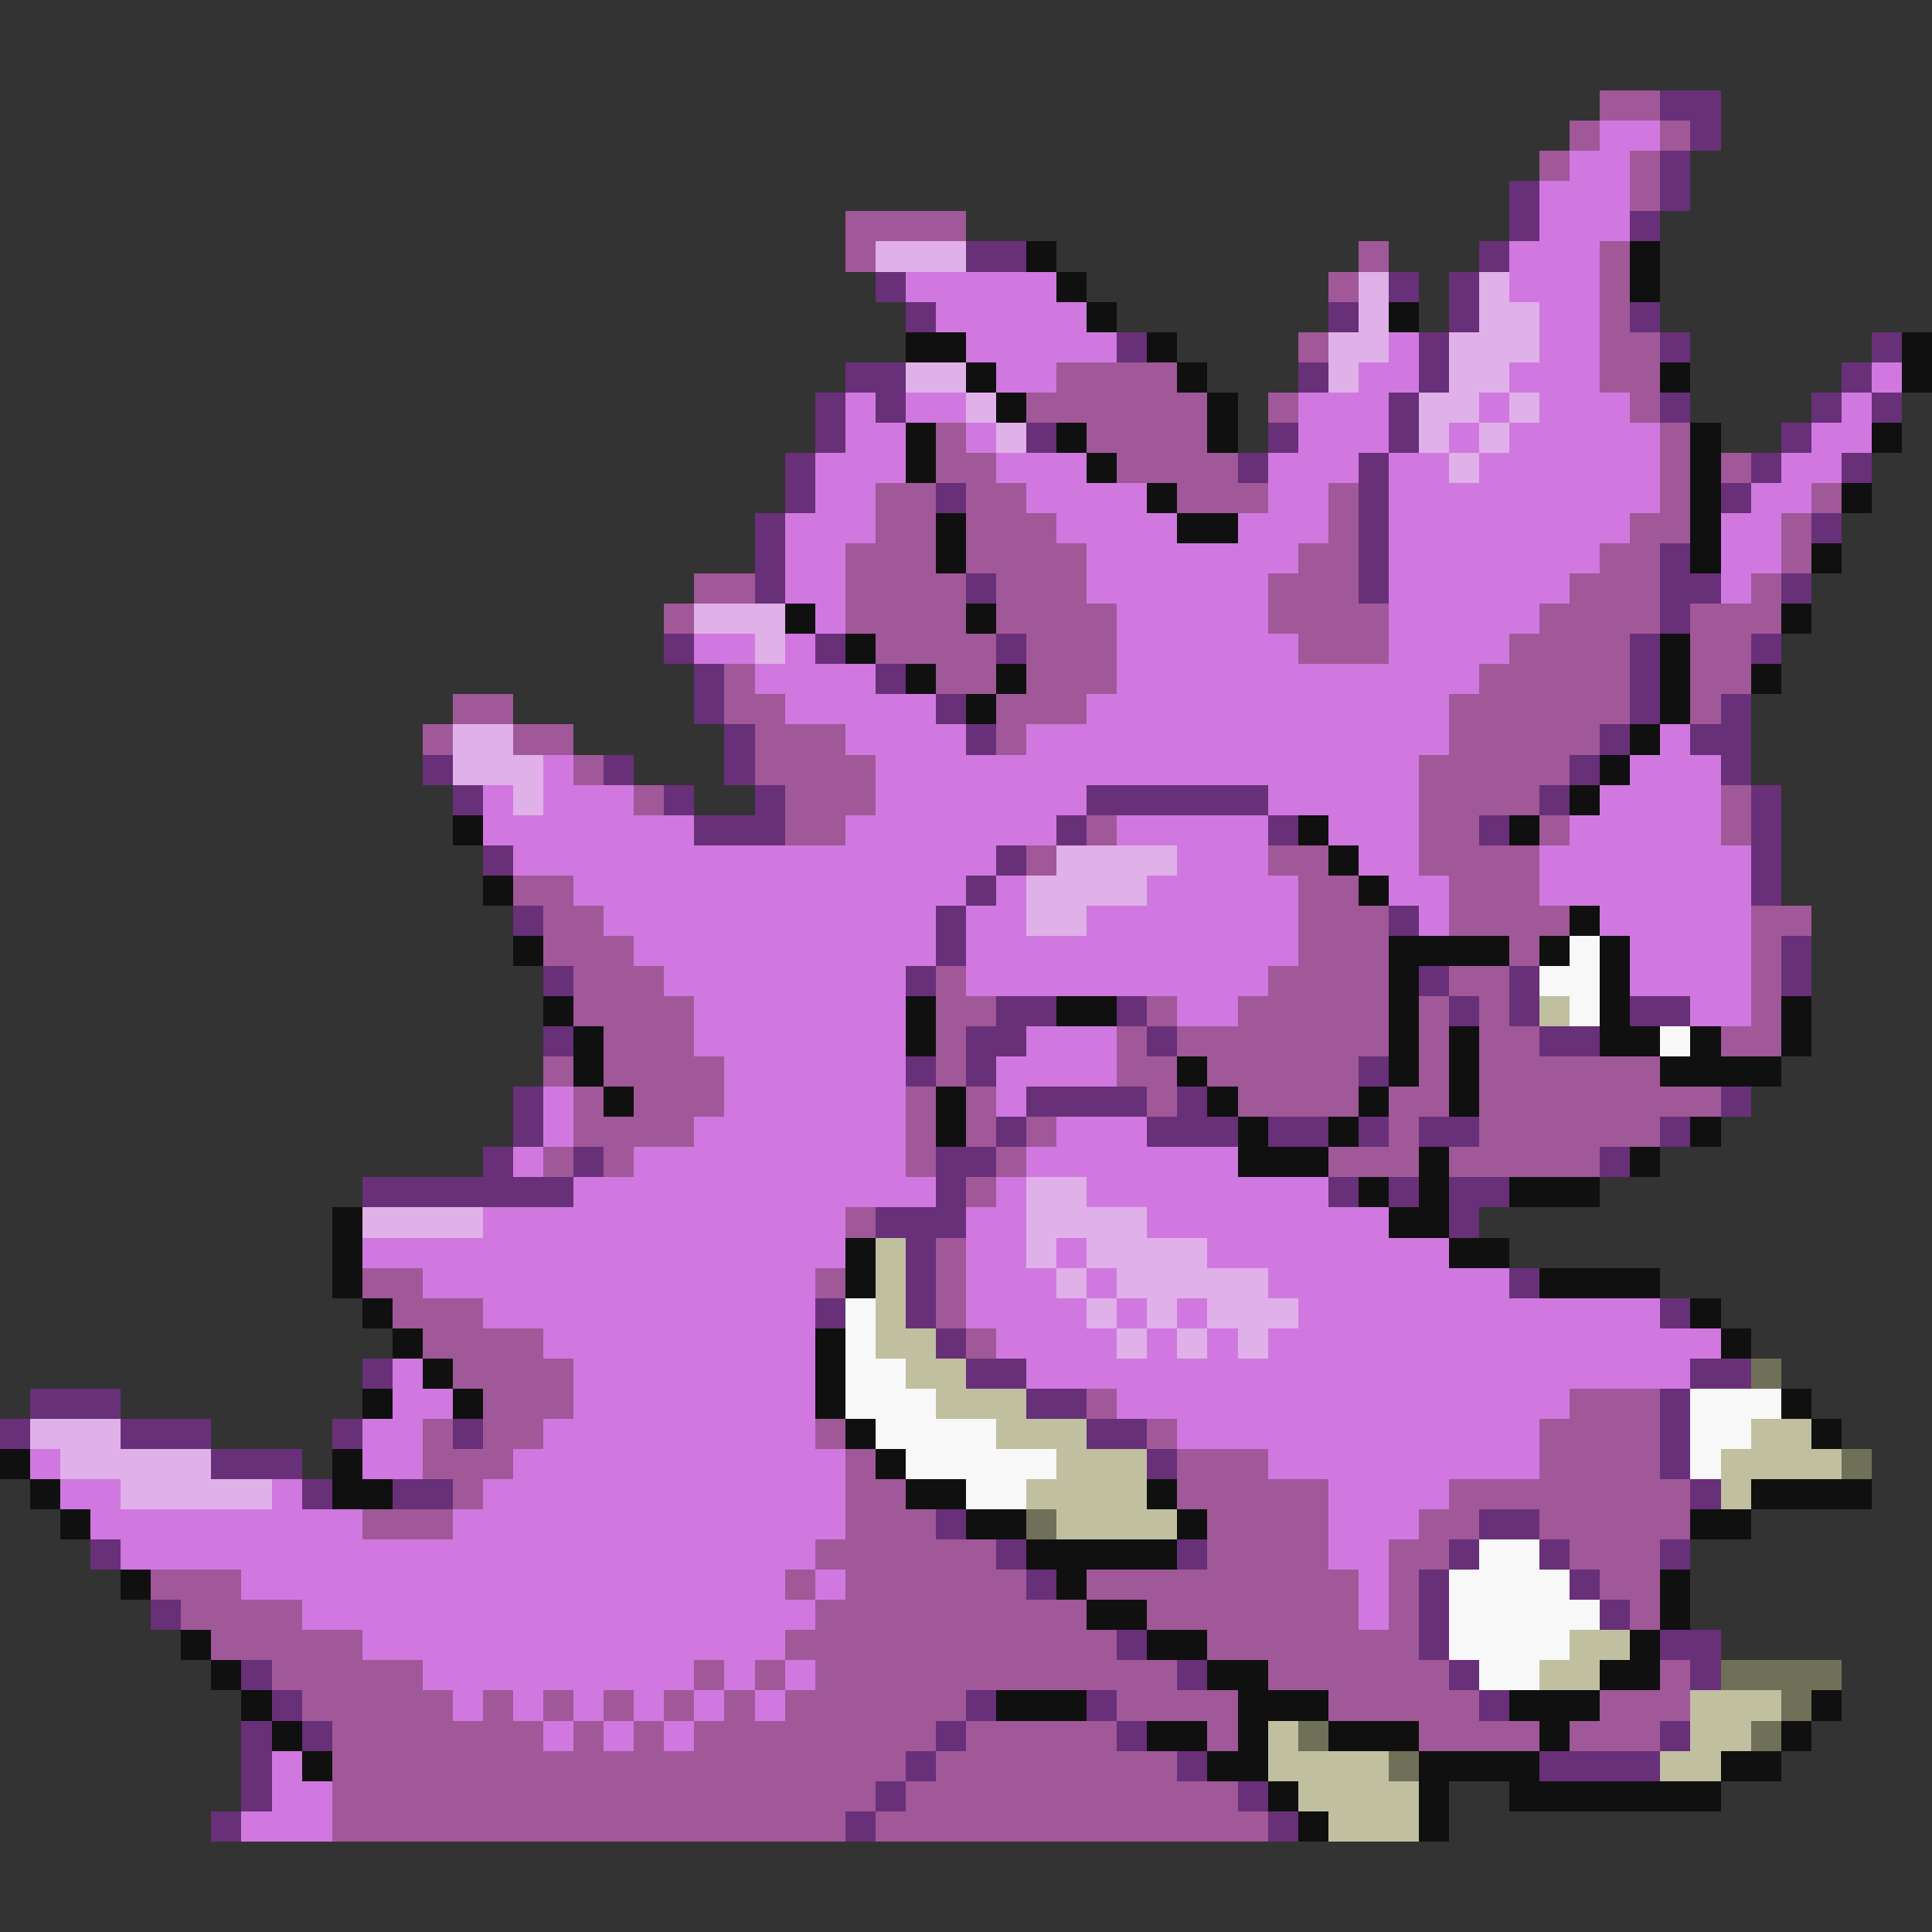 <svg xmlns="http://www.w3.org/2000/svg" viewBox="0 -0.5 64 64" shape-rendering="crispEdges">
<rect x="0" y="-0.5" width="64" height="64" fill="#333333" stroke="none"/>
<path stroke="#a05898" d="M53 3h2M52 4h1M55 4h1M51 5h1M54 5h1M54 6h1M28 7h4M28 8h1M45 8h1M53 8h1M44 9h1M53 9h1M53 10h1M43 11h1M53 11h2M35 12h4M53 12h2M34 13h6M42 13h1M54 13h1M31 14h1M36 14h4M55 14h1M31 15h2M37 15h4M55 15h1M57 15h1M29 16h2M32 16h2M39 16h3M44 16h1M55 16h1M60 16h1M29 17h2M32 17h3M44 17h1M54 17h2M59 17h1M28 18h3M32 18h4M43 18h2M53 18h2M59 18h1M23 19h2M28 19h4M33 19h3M42 19h3M52 19h3M58 19h1M22 20h1M28 20h4M33 20h4M42 20h4M51 20h4M56 20h3M29 21h4M34 21h3M43 21h3M50 21h4M56 21h2M24 22h1M31 22h2M34 22h3M49 22h5M56 22h2M15 23h2M24 23h2M33 23h3M48 23h6M56 23h1M14 24h1M17 24h2M25 24h3M33 24h1M48 24h5M19 25h1M25 25h4M47 25h5M21 26h1M26 26h3M47 26h4M57 26h1M26 27h2M36 27h1M47 27h2M51 27h1M57 27h1M34 28h1M42 28h2M47 28h4M17 29h2M43 29h2M48 29h3M18 30h2M43 30h3M48 30h4M58 30h2M18 31h3M43 31h3M50 31h1M58 31h1M19 32h3M31 32h1M42 32h4M48 32h2M58 32h1M19 33h4M31 33h2M38 33h1M41 33h5M47 33h1M49 33h1M58 33h1M20 34h3M31 34h1M37 34h1M39 34h7M47 34h1M49 34h2M57 34h2M18 35h1M20 35h4M31 35h1M37 35h2M40 35h5M47 35h1M49 35h6M19 36h1M21 36h3M30 36h1M32 36h1M38 36h1M41 36h4M46 36h2M49 36h8M19 37h4M30 37h1M32 37h1M34 37h1M46 37h1M49 37h6M18 38h1M20 38h1M30 38h1M33 38h1M44 38h3M48 38h5M32 39h1M28 40h1M31 41h1M12 42h2M27 42h1M31 42h1M13 43h3M31 43h1M14 44h4M32 44h1M15 45h4M16 46h3M36 46h1M52 46h3M14 47h1M16 47h2M27 47h1M38 47h1M51 47h4M14 48h3M28 48h1M39 48h3M51 48h4M15 49h1M28 49h2M39 49h5M48 49h8M12 50h3M28 50h3M40 50h4M47 50h2M51 50h5M27 51h6M40 51h4M46 51h2M52 51h3M5 52h3M26 52h1M28 52h6M36 52h9M46 52h1M53 52h2M6 53h4M27 53h9M38 53h7M46 53h1M54 53h1M7 54h5M26 54h11M40 54h7M9 55h5M23 55h1M25 55h1M27 55h12M42 55h6M55 55h1M10 56h5M16 56h1M18 56h1M20 56h1M22 56h1M24 56h1M26 56h6M37 56h4M44 56h5M53 56h3M11 57h7M19 57h1M21 57h1M23 57h8M32 57h5M40 57h1M47 57h4M52 57h3M11 58h19M31 58h8M11 59h18M30 59h11M11 60h17M29 60h13" />
<path stroke="#683078" d="M55 3h2M56 4h1M55 5h1M50 6h1M55 6h1M50 7h1M54 7h1M32 8h2M49 8h1M29 9h1M46 9h1M48 9h1M30 10h1M44 10h1M48 10h1M54 10h1M37 11h1M47 11h1M55 11h1M62 11h1M28 12h2M43 12h1M47 12h1M61 12h1M27 13h1M29 13h1M46 13h1M55 13h1M60 13h1M62 13h1M27 14h1M34 14h1M42 14h1M46 14h1M59 14h1M26 15h1M41 15h1M45 15h1M58 15h1M61 15h1M26 16h1M31 16h1M45 16h1M57 16h1M25 17h1M45 17h1M60 17h1M25 18h1M45 18h1M55 18h1M25 19h1M32 19h1M45 19h1M55 19h2M59 19h1M55 20h1M22 21h1M27 21h1M33 21h1M54 21h1M58 21h1M23 22h1M29 22h1M54 22h1M23 23h1M31 23h1M54 23h1M57 23h1M24 24h1M32 24h1M53 24h1M56 24h2M14 25h1M20 25h1M24 25h1M52 25h1M57 25h1M15 26h1M22 26h1M25 26h1M36 26h6M51 26h1M58 26h1M23 27h3M35 27h1M42 27h1M49 27h1M58 27h1M16 28h1M33 28h1M58 28h1M32 29h1M58 29h1M17 30h1M31 30h1M46 30h1M31 31h1M59 31h1M18 32h1M30 32h1M47 32h1M50 32h1M59 32h1M33 33h2M37 33h1M48 33h1M50 33h1M54 33h2M18 34h1M32 34h2M38 34h1M51 34h2M30 35h1M32 35h1M45 35h1M17 36h1M34 36h4M39 36h1M57 36h1M17 37h1M33 37h1M38 37h3M42 37h2M45 37h1M47 37h2M55 37h1M16 38h1M19 38h1M31 38h2M53 38h1M12 39h7M31 39h1M44 39h1M46 39h1M48 39h2M29 40h3M48 40h1M30 41h1M30 42h1M50 42h1M27 43h1M30 43h1M55 43h1M31 44h1M12 45h1M32 45h2M56 45h2M1 46h3M34 46h2M55 46h1M0 47h1M4 47h3M11 47h1M15 47h1M36 47h2M55 47h1M7 48h3M38 48h1M55 48h1M10 49h1M13 49h2M56 49h1M31 50h1M49 50h2M3 51h1M33 51h1M39 51h1M48 51h1M51 51h1M55 51h1M34 52h1M47 52h1M52 52h1M5 53h1M47 53h1M53 53h1M37 54h1M47 54h1M55 54h2M8 55h1M39 55h1M48 55h1M56 55h1M9 56h1M32 56h1M36 56h1M49 56h1M8 57h1M10 57h1M31 57h1M37 57h1M55 57h1M8 58h1M30 58h1M39 58h1M51 58h4M8 59h1M29 59h1M41 59h1M7 60h1M28 60h1M42 60h1" />
<path stroke="#d078e0" d="M53 4h2M52 5h2M51 6h3M51 7h3M50 8h3M30 9h5M50 9h3M31 10h5M51 10h2M32 11h5M46 11h1M51 11h2M33 12h2M45 12h2M50 12h3M62 12h1M28 13h1M30 13h2M43 13h3M49 13h1M51 13h3M61 13h1M28 14h2M32 14h1M43 14h3M48 14h1M50 14h5M60 14h2M27 15h3M33 15h3M42 15h3M46 15h2M49 15h6M59 15h2M27 16h2M34 16h4M42 16h2M46 16h9M58 16h2M26 17h3M35 17h4M41 17h3M46 17h8M57 17h2M26 18h2M36 18h7M46 18h7M57 18h2M26 19h2M36 19h6M46 19h6M57 19h1M27 20h1M37 20h5M46 20h5M23 21h2M26 21h1M37 21h6M46 21h4M25 22h4M37 22h12M26 23h5M36 23h12M28 24h4M34 24h14M55 24h1M18 25h1M29 25h18M54 25h3M16 26h1M18 26h3M29 26h7M42 26h5M53 26h4M16 27h7M28 27h7M37 27h5M44 27h3M52 27h5M17 28h16M39 28h3M45 28h2M51 28h7M19 29h13M33 29h1M38 29h5M46 29h2M51 29h7M20 30h11M32 30h2M36 30h7M47 30h1M53 30h5M21 31h10M32 31h11M54 31h4M22 32h8M32 32h10M54 32h4M23 33h7M39 33h2M56 33h2M23 34h7M34 34h3M24 35h6M33 35h4M18 36h1M24 36h6M33 36h1M18 37h1M23 37h7M35 37h3M17 38h1M21 38h9M34 38h7M19 39h12M33 39h1M36 39h8M16 40h12M32 40h2M38 40h8M12 41h16M32 41h2M35 41h1M40 41h8M14 42h13M32 42h3M36 42h1M42 42h8M16 43h11M32 43h4M37 43h1M39 43h1M43 43h12M18 44h9M33 44h4M38 44h1M40 44h1M42 44h15M13 45h1M19 45h8M34 45h22M13 46h2M19 46h8M37 46h15M12 47h2M18 47h9M39 47h12M1 48h1M12 48h2M17 48h11M42 48h9M2 49h2M9 49h1M16 49h12M44 49h4M3 50h9M15 50h13M44 50h3M4 51h23M44 51h2M8 52h18M27 52h1M45 52h1M10 53h17M45 53h1M12 54h14M14 55h9M24 55h1M26 55h1M15 56h1M17 56h1M19 56h1M21 56h1M23 56h1M25 56h1M18 57h1M20 57h1M22 57h1M9 58h1M9 59h2M8 60h3" />
<path stroke="#e0b0e8" d="M29 8h3M45 9h1M49 9h1M45 10h1M49 10h2M44 11h2M48 11h3M30 12h2M44 12h1M48 12h2M32 13h1M47 13h2M50 13h1M33 14h1M47 14h1M49 14h1M48 15h1M23 20h3M25 21h1M15 24h2M15 25h3M17 26h1M35 28h4M34 29h4M34 30h2M34 39h2M12 40h4M34 40h4M34 41h1M36 41h4M35 42h1M37 42h5M36 43h1M38 43h1M40 43h3M37 44h1M39 44h1M41 44h1M1 47h3M2 48h5M4 49h5" />
<path stroke="#101010" d="M34 8h1M54 8h1M35 9h1M54 9h1M36 10h1M46 10h1M30 11h2M38 11h1M63 11h1M32 12h1M39 12h1M55 12h1M63 12h1M33 13h1M40 13h1M30 14h1M35 14h1M40 14h1M56 14h1M62 14h1M30 15h1M36 15h1M56 15h1M38 16h1M56 16h1M61 16h1M31 17h1M39 17h2M56 17h1M31 18h1M56 18h1M60 18h1M26 20h1M32 20h1M59 20h1M28 21h1M55 21h1M30 22h1M33 22h1M55 22h1M58 22h1M32 23h1M55 23h1M54 24h1M53 25h1M52 26h1M15 27h1M43 27h1M50 27h1M44 28h1M16 29h1M45 29h1M52 30h1M17 31h1M46 31h4M51 31h1M53 31h1M46 32h1M53 32h1M18 33h1M30 33h1M35 33h2M46 33h1M53 33h1M59 33h1M19 34h1M30 34h1M46 34h1M48 34h1M53 34h2M56 34h1M59 34h1M19 35h1M39 35h1M46 35h1M48 35h1M55 35h4M20 36h1M31 36h1M40 36h1M45 36h1M48 36h1M31 37h1M41 37h1M44 37h1M56 37h1M41 38h3M47 38h1M54 38h1M45 39h1M47 39h1M50 39h3M11 40h1M46 40h2M11 41h1M28 41h1M48 41h2M11 42h1M28 42h1M51 42h4M12 43h1M56 43h1M13 44h1M27 44h1M57 44h1M14 45h1M27 45h1M12 46h1M15 46h1M27 46h1M59 46h1M28 47h1M60 47h1M0 48h1M11 48h1M29 48h1M1 49h1M11 49h2M30 49h2M38 49h1M58 49h4M2 50h1M32 50h2M39 50h1M56 50h2M34 51h5M4 52h1M35 52h1M55 52h1M36 53h2M55 53h1M6 54h1M38 54h2M54 54h1M7 55h1M40 55h2M53 55h2M8 56h1M33 56h3M41 56h3M50 56h3M60 56h1M9 57h1M38 57h2M41 57h1M44 57h3M51 57h1M59 57h1M10 58h1M40 58h2M47 58h4M57 58h2M42 59h1M47 59h1M50 59h7M43 60h1M47 60h1" />
<path stroke="#f8f8f8" d="M52 31h1M51 32h2M52 33h1M55 34h1M28 43h1M28 44h1M28 45h2M28 46h3M56 46h3M29 47h4M56 47h2M30 48h5M56 48h1M32 49h2M49 51h2M48 52h4M48 53h5M48 54h4M49 55h2" />
<path stroke="#c0c0a0" d="M51 33h1M29 41h1M29 42h1M29 43h1M29 44h2M30 45h2M31 46h3M33 47h3M58 47h2M35 48h3M57 48h4M34 49h4M57 49h1M35 50h4M52 54h2M51 55h2M56 56h3M42 57h1M56 57h2M42 58h4M55 58h2M43 59h4M44 60h3" />
<path stroke="#707058" d="M58 45h1M61 48h1M34 50h1M57 55h4M59 56h1M43 57h1M58 57h1M46 58h1" />
</svg>